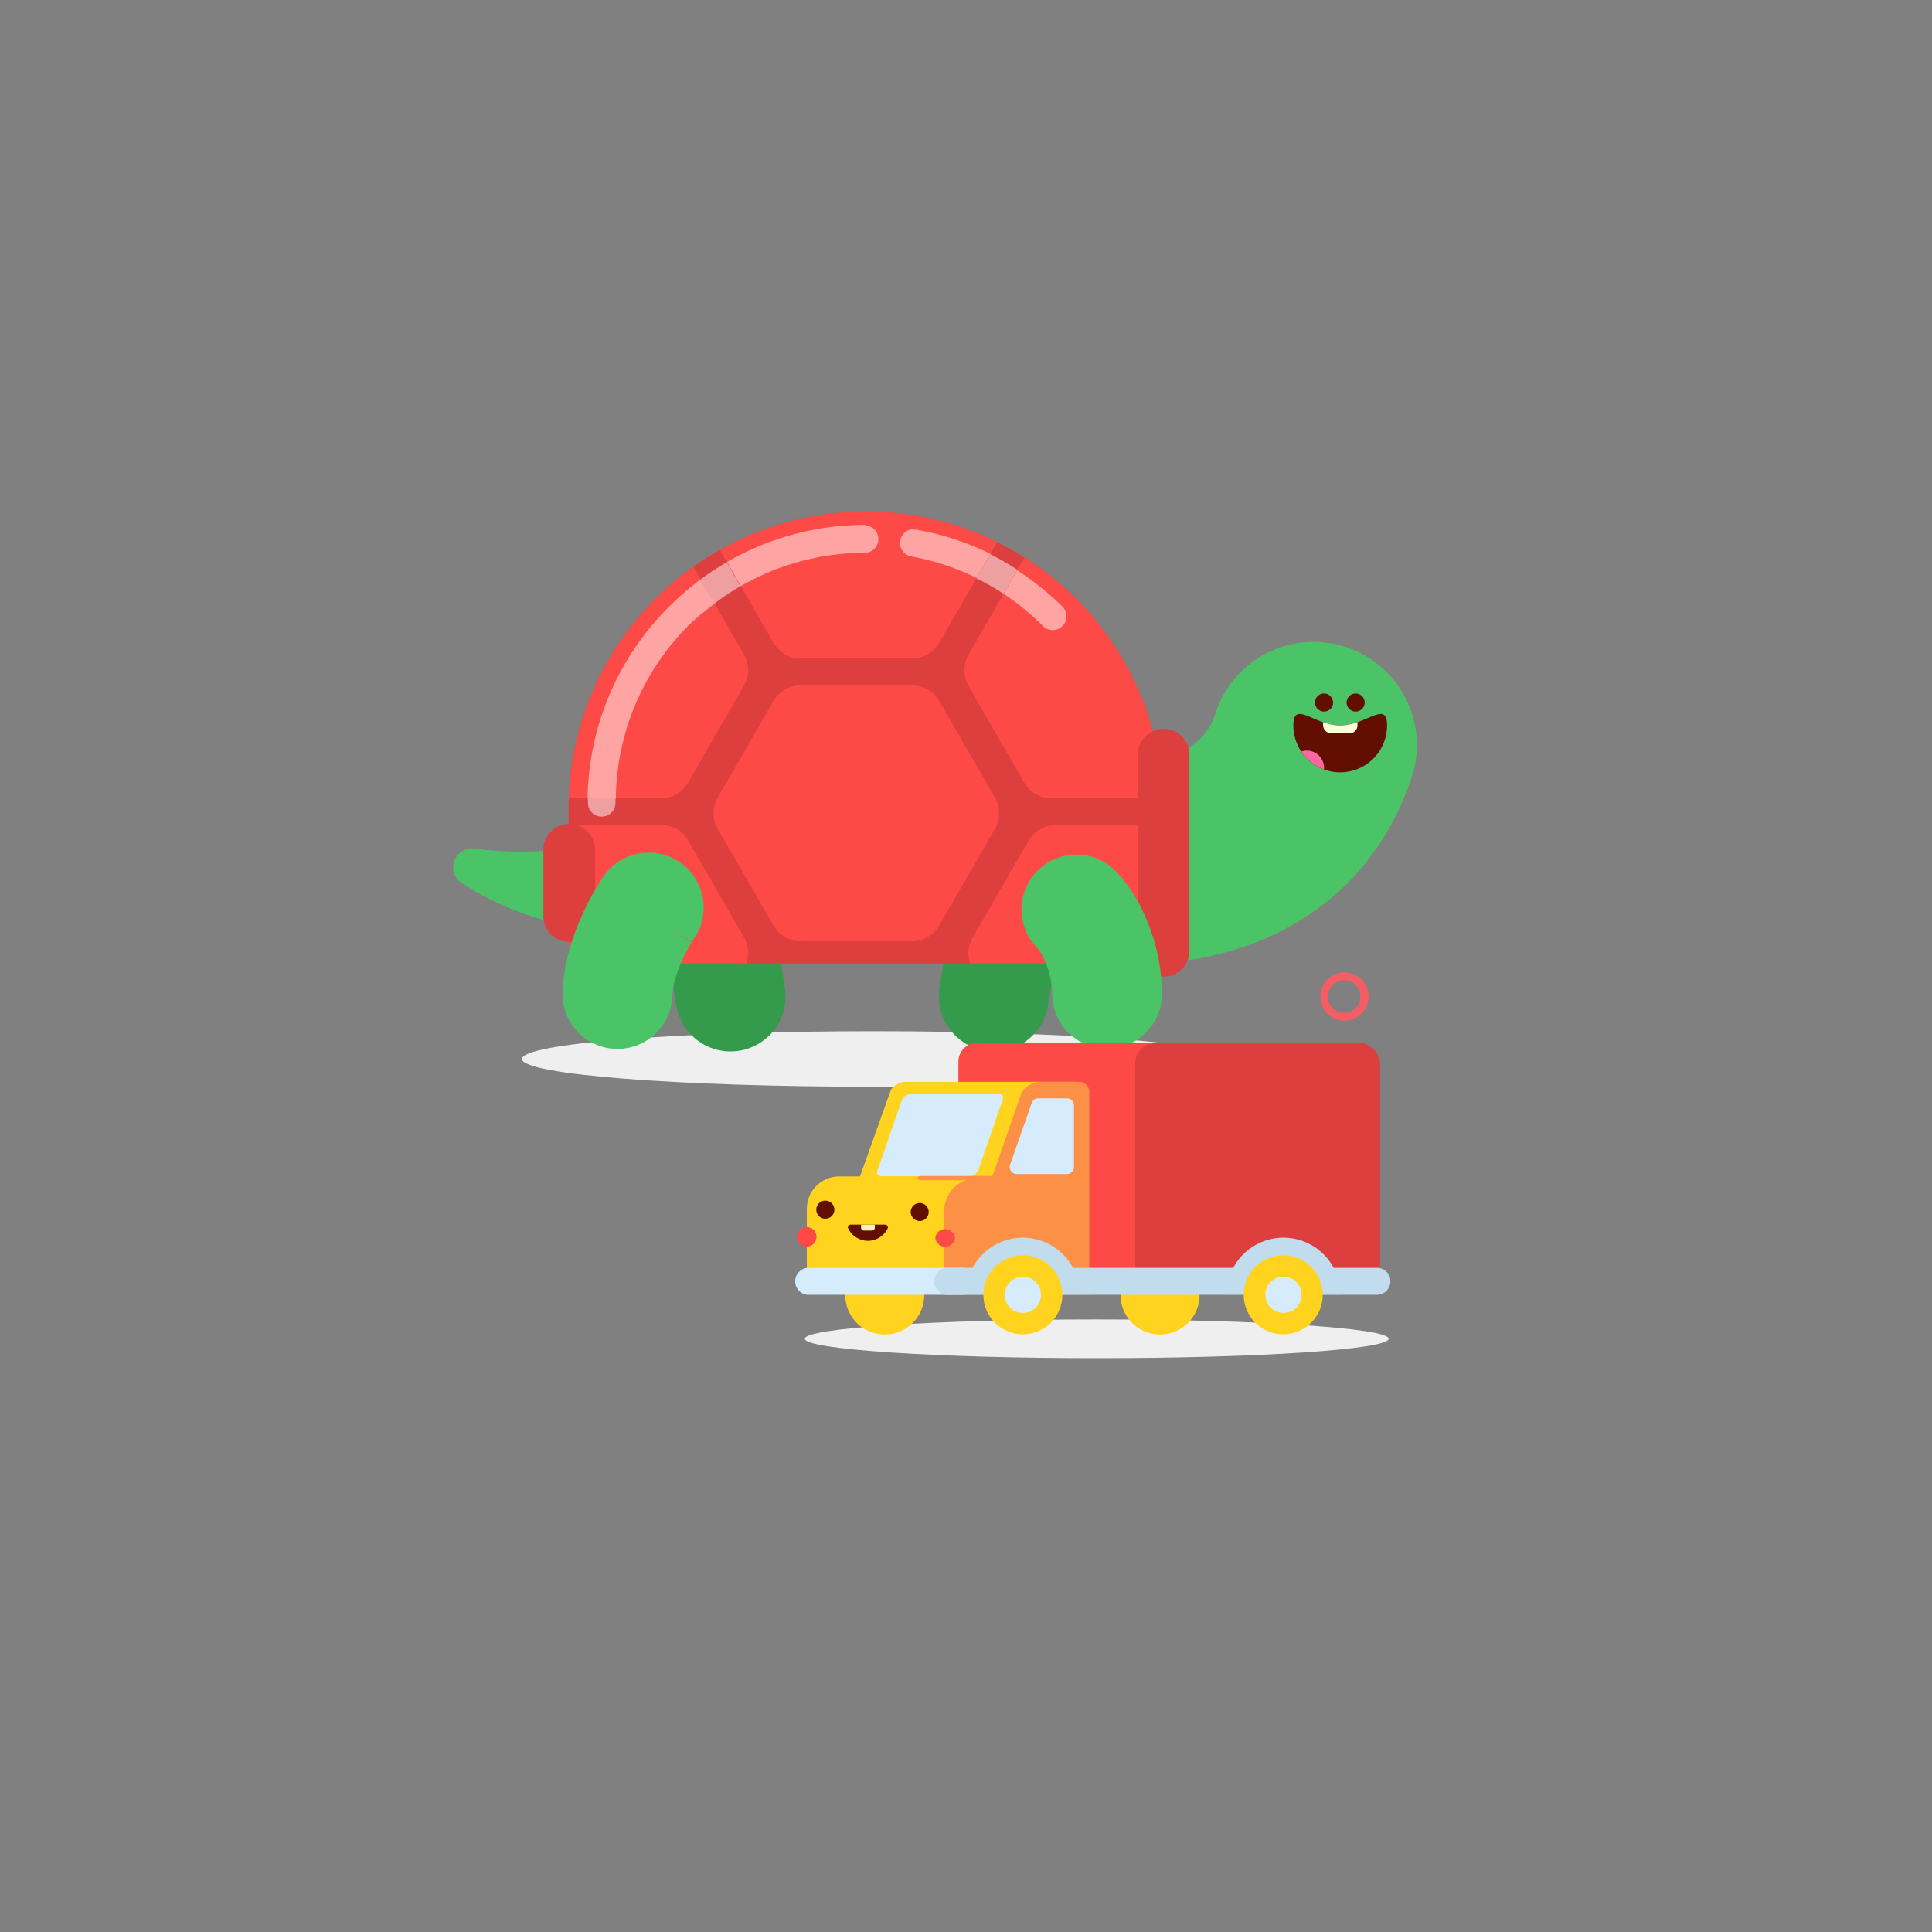 <svg id="Layer_1" data-name="Layer 1" xmlns="http://www.w3.org/2000/svg" xmlns:xlink="http://www.w3.org/1999/xlink" viewBox="0 0 160 160"><rect x="0" y="0" width="160" height="160" fill="#808080" stroke="none"/><defs><style>.cls-1{fill:none;}.cls-2{fill:#efefef;}.cls-3{fill:#f45d64;}.cls-4{fill:#4bc467;}.cls-5{fill:#349b4c;}.cls-6{fill:#620e00;}.cls-7{clip-path:url(#clip-path);}.cls-8{fill:#fffed9;}.cls-9{fill:#ff66a1;}.cls-10{fill:#dd3e3e;}.cls-11{clip-path:url(#clip-path-2);}.cls-12{fill:#fd4a46;}.cls-13{fill:#ee9f9f;}.cls-14{fill:#fea5a3;}.cls-15{fill:#ffd31e;}.cls-16{fill:#fc9047;}.cls-17{fill:#d6ecfc;}.cls-18{fill:#c0dced;}.cls-19{fill:#ffefbb;}</style><clipPath id="clip-path"><path class="cls-1" d="M114.87,60.08a3.88,3.88,0,0,1-7.76,0c0-2.14,1.74,0,3.88,0s3.88-2.14,3.88,0"/></clipPath><clipPath id="clip-path-2"><path class="cls-1" d="M94.43,79.79a1.9,1.9,0,0,0,1.89-1.9V66.49a24.62,24.62,0,0,0-49.23,0v11.4a1.9,1.9,0,0,0,1.9,1.9H94.43"/></clipPath></defs><title>Artboard 83</title><path class="cls-2" d="M101.6,87.7c0-1.27-13.07-2.3-29.19-2.3s-29.18,1-29.18,2.3S56.29,90,72.41,90,101.6,89,101.6,87.7Z"/><path class="cls-2" d="M115,110.87c0-.88-10.83-1.6-24.18-1.6s-24.17.72-24.17,1.6,10.82,1.61,24.17,1.61S115,111.76,115,110.87Z"/><path class="cls-3" d="M113,82.53h-.34a1.35,1.35,0,1,1-1.35-1.35,1.34,1.34,0,0,1,1.35,1.35h.68a2,2,0,1,0-2,2,2,2,0,0,0,2-2Z"/><path class="cls-4" d="M60.38,64.74a28.59,28.59,0,0,1-21.12,5.53,1.56,1.56,0,0,0-1,2.87,24.82,24.82,0,0,0,28-.72Z"/><path class="cls-5" d="M65,81.82l-1.09-7a4.54,4.54,0,1,0-9,1.4l1.09,7a4.54,4.54,0,0,0,9-1.4"/><path class="cls-5" d="M86.81,83.22l1.09-7a4.54,4.54,0,1,0-9-1.4l-1.09,7a4.54,4.54,0,0,0,9,1.4"/><path class="cls-4" d="M93.93,79.77c.17,0,.53,0,1,0a25.09,25.09,0,0,0,8.42-1.49A22.21,22.21,0,0,0,111,73.72a21.41,21.41,0,0,0,3.4-4.07,23.39,23.39,0,0,0,2.5-5.23A8.55,8.55,0,0,0,100.68,59a5.16,5.16,0,0,1-1.19,2.08,4.63,4.63,0,0,1-1,.8,7.2,7.2,0,0,1-2,.71,8.49,8.49,0,0,1-1.44.15h0L94.79,67l.29-4.28h-.16L94.79,67l.29-4.28a8.54,8.54,0,0,0-1.15,17Z"/><circle class="cls-6" cx="109.65" cy="58.18" r="0.75"/><circle class="cls-6" cx="112.27" cy="58.18" r="0.75"/><path class="cls-6" d="M114.87,60.08a3.88,3.88,0,0,1-7.76,0c0-2.14,1.74,0,3.88,0S114.87,57.94,114.87,60.08Z"/><g class="cls-7"><rect class="cls-8" x="109.57" y="56.79" width="2.85" height="3.94" rx="0.65" ry="0.65"/><path class="cls-9" d="M108.23,66.23h0a1.44,1.44,0,0,1-1.43-1.43V63.71a1.43,1.43,0,1,1,2.85,0V64.8A1.43,1.43,0,0,1,108.23,66.23Z"/></g><path class="cls-10" d="M94.43,79.79a1.9,1.9,0,0,0,1.89-1.9V66.49a24.62,24.62,0,0,0-49.23,0v11.4a1.9,1.9,0,0,0,1.9,1.9H94.43"/><g class="cls-11"><path class="cls-12" d="M75.54,33.33H66.31a2.6,2.6,0,0,0-2.25,1.3l-4.62,8a2.62,2.62,0,0,0,0,2.6l4.62,8a2.6,2.6,0,0,0,2.25,1.3h9.23a2.6,2.6,0,0,0,2.24-1.3l4.62-8a2.62,2.62,0,0,0,0-2.6l-4.62-8a2.6,2.6,0,0,0-2.24-1.3"/><path class="cls-12" d="M75.54,56.75H66.31a2.6,2.6,0,0,0-2.25,1.3l-4.62,8a2.62,2.62,0,0,0,0,2.6l4.62,8a2.58,2.58,0,0,0,2.25,1.3h9.23a2.58,2.58,0,0,0,2.24-1.3l4.62-8a2.62,2.62,0,0,0,0-2.6l-4.62-8A2.6,2.6,0,0,0,75.54,56.75Z"/><path class="cls-12" d="M96.3,44.91H87.07a2.61,2.61,0,0,0-2.25,1.3l-4.61,8a2.62,2.62,0,0,0,0,2.6l4.61,8a2.59,2.59,0,0,0,2.25,1.3H96.3a2.58,2.58,0,0,0,2.25-1.3l4.61-8a2.57,2.57,0,0,0,0-2.6l-4.61-8a2.6,2.6,0,0,0-2.25-1.3"/><path class="cls-12" d="M54.77,44.91H45.54a2.62,2.62,0,0,0-2.25,1.3l-4.61,8a2.62,2.62,0,0,0,0,2.6l4.61,8a2.6,2.6,0,0,0,2.25,1.3h9.23A2.58,2.58,0,0,0,57,64.79l4.61-8a2.57,2.57,0,0,0,0-2.6l-4.61-8a2.6,2.6,0,0,0-2.25-1.3"/><path class="cls-12" d="M54.77,68.34H45.54a2.6,2.6,0,0,0-2.25,1.3l-4.61,8a2.62,2.62,0,0,0,0,2.6l4.61,8a2.62,2.62,0,0,0,2.25,1.3h9.23A2.6,2.6,0,0,0,57,88.22l4.61-8a2.57,2.57,0,0,0,0-2.6l-4.61-8a2.58,2.58,0,0,0-2.25-1.3"/><path class="cls-12" d="M96.64,68.34H87.42a2.58,2.58,0,0,0-2.25,1.3l-4.62,8a2.62,2.62,0,0,0,0,2.6l4.62,8a2.6,2.6,0,0,0,2.25,1.3h9.22a2.6,2.6,0,0,0,2.25-1.3l4.62-8a2.62,2.62,0,0,0,0-2.6l-4.62-8A2.58,2.58,0,0,0,96.64,68.34Z"/></g><path class="cls-10" d="M96.37,80.88h0a2.14,2.14,0,0,1-2.14-2.14V62.65a2.14,2.14,0,1,1,4.27,0V78.74A2.13,2.13,0,0,1,96.37,80.88Z"/><path class="cls-10" d="M47.09,78A2.14,2.14,0,0,1,45,75.83V70.38a2.14,2.14,0,1,1,4.28,0v5.45A2.14,2.14,0,0,1,47.09,78"/><path class="cls-4" d="M96.23,82.52a16.19,16.19,0,0,0-1.65-7.19,12.5,12.5,0,0,0-1.93-2.91A4.55,4.55,0,1,0,86,78.61l2.3-2.14-2.36,2.07.06.07,2.3-2.14-2.36,2.07.58-.5-.59.49h0l.58-.5-.59.49a4.62,4.62,0,0,1,.63,1.1,7,7,0,0,1,.59,2.89,4.55,4.55,0,0,0,9.09,0Z"/><path class="cls-4" d="M55.68,82.52a5.72,5.72,0,0,1,.21-1.37,13,13,0,0,1,.9-2.25c.16-.3.3-.54.39-.7l.1-.16,0,0-1.69-1.1L57.28,78l0,0-1.69-1.1L57.28,78A4.55,4.55,0,1,0,49.72,73a20.43,20.43,0,0,0-1.55,2.87,20,20,0,0,0-1.05,2.92,14.17,14.17,0,0,0-.53,3.74,4.55,4.55,0,0,0,9.09,0Z"/><path class="cls-13" d="M82,45.89l-1.14,2a19.25,19.25,0,0,1,2.25,1.29l1.14-2A23.8,23.8,0,0,0,82,45.89"/><path class="cls-14" d="M75.66,43.82a1.14,1.14,0,0,0-.2,2.26,20.33,20.33,0,0,1,5.41,1.78l1.14-2a22.72,22.72,0,0,0-6.15-2l-.2,0"/><path class="cls-14" d="M84.26,47.18l-1.14,2a21.14,21.14,0,0,1,3.26,2.67,1.15,1.15,0,0,0,1.61,0,1.15,1.15,0,0,0,0-1.61,23.33,23.33,0,0,0-3.73-3"/><path class="cls-13" d="M51,66.09H48.69c0,.13,0,.27,0,.4a1.14,1.14,0,1,0,2.28,0v-.4m9.25-19.55A22,22,0,0,0,58,48l1.15,2a20.88,20.88,0,0,1,2.16-1.45l-1.13-2"/><path class="cls-14" d="M71.71,43.47a22.81,22.81,0,0,0-11.5,3.07l1.13,2a20.65,20.65,0,0,1,10.37-2.76,1.14,1.14,0,0,0,0-2.27"/><path class="cls-14" d="M58,48a24,24,0,0,0-2.6,2.25,22.89,22.89,0,0,0-6.74,15.88H51A20.58,20.58,0,0,1,57,51.82,19.9,19.9,0,0,1,59.18,50L58,48"/><path class="cls-15" d="M92.8,107.26a3.27,3.27,0,1,1,3.27,3.26A3.27,3.27,0,0,1,92.8,107.26Z"/><rect class="cls-12" x="79.37" y="86.37" width="17.08" height="20.35" rx="1.54" ry="1.54"/><rect class="cls-10" x="94.01" y="86.38" width="20.28" height="20.26" rx="1.68" ry="1.68"/><path class="cls-15" d="M70,107.26a3.27,3.27,0,1,1,3.27,3.26A3.27,3.27,0,0,1,70,107.26Z"/><path class="cls-15" d="M75,89.59a1.48,1.48,0,0,0-1.22.67l-2.56,7.17H69.5a2.68,2.68,0,0,0-2.68,2.68v5.81a.8.8,0,0,0,.79.8H80.47a.8.8,0,0,0,.8-.8v-7.7c0-.25,4.44-.62,4.44-.62a.67.67,0,0,0,.57-.31l2.9-7.7Z"/><path class="cls-16" d="M82.13,107.23H78.21v-7a2.64,2.64,0,0,1,2.64-2.63h1.27l2.49-7.12a1.92,1.92,0,0,1,1.62-.89h3.15a.84.84,0,0,1,.83.84v16.8Z"/><path class="cls-17" d="M79.63,107.23H67.08a1.12,1.12,0,1,1,0-2.23H79.63a1.12,1.12,0,1,1,0,2.23Z"/><path class="cls-18" d="M89.41,107.21v0a4.71,4.71,0,0,0-9.42,0v0Z"/><path class="cls-18" d="M113.92,107.23H78.6a1.12,1.12,0,1,1,0-2.23h35.32a1.12,1.12,0,1,1,0,2.23Z"/><path class="cls-15" d="M81.44,107.23a3.27,3.27,0,1,1,3.26,3.27A3.27,3.27,0,0,1,81.44,107.23Z"/><path class="cls-17" d="M81.05,96.83l2-5.81a.32.32,0,0,0-.31-.43H75.48a.87.87,0,0,0-.82.59l-2,5.8a.32.32,0,0,0,.31.43h7.25A.87.87,0,0,0,81.05,96.83Z"/><path class="cls-16" d="M76.19,97.74h8.22a.17.17,0,0,0,.17-.17.17.17,0,0,0-.17-.18H76.19a.18.18,0,0,0-.18.18.18.18,0,0,0,.18.17"/><path class="cls-17" d="M83.21,107.23a1.5,1.5,0,1,1,1.49,1.5A1.49,1.49,0,0,1,83.21,107.23Z"/><path class="cls-18" d="M111,107.21v0a4.71,4.71,0,0,0-9.42,0v0Z"/><path class="cls-15" d="M103,107.23a3.27,3.27,0,1,1,3.27,3.27A3.27,3.27,0,0,1,103,107.23Z"/><path class="cls-17" d="M104.79,107.23a1.5,1.5,0,1,1,1.5,1.5A1.5,1.5,0,0,1,104.79,107.23Z"/><circle class="cls-6" cx="68.35" cy="100.18" r="0.75"/><path class="cls-6" d="M75.42,100.37a.76.76,0,0,0,.75.75.75.75,0,0,0,.74-.75.74.74,0,0,0-.74-.74A.75.75,0,0,0,75.42,100.37Z"/><path class="cls-6" d="M73.3,101.42a.23.23,0,0,1,.2.34,1.84,1.84,0,0,1-1.62,1,1.87,1.87,0,0,1-1.63-1,.23.23,0,0,1,.21-.34Z"/><path class="cls-19" d="M71.54,101.91h.68a.23.23,0,0,0,.23-.23v-.26H71.31v.26A.23.23,0,0,0,71.54,101.91Z"/><path class="cls-12" d="M77.46,102.52a.82.82,0,0,1,1.63,0,.82.82,0,0,1-1.63,0Z"/><path class="cls-12" d="M66,102.43a.81.81,0,1,1,.81.81A.81.81,0,0,1,66,102.43Z"/><path class="cls-17" d="M85.45,91.32l-1.8,5.14a.58.58,0,0,0,.55.77h4.16a.58.58,0,0,0,.58-.58V91.54a.58.58,0,0,0-.57-.58l-2.37,0A.56.56,0,0,0,85.45,91.32Z"/></svg>
